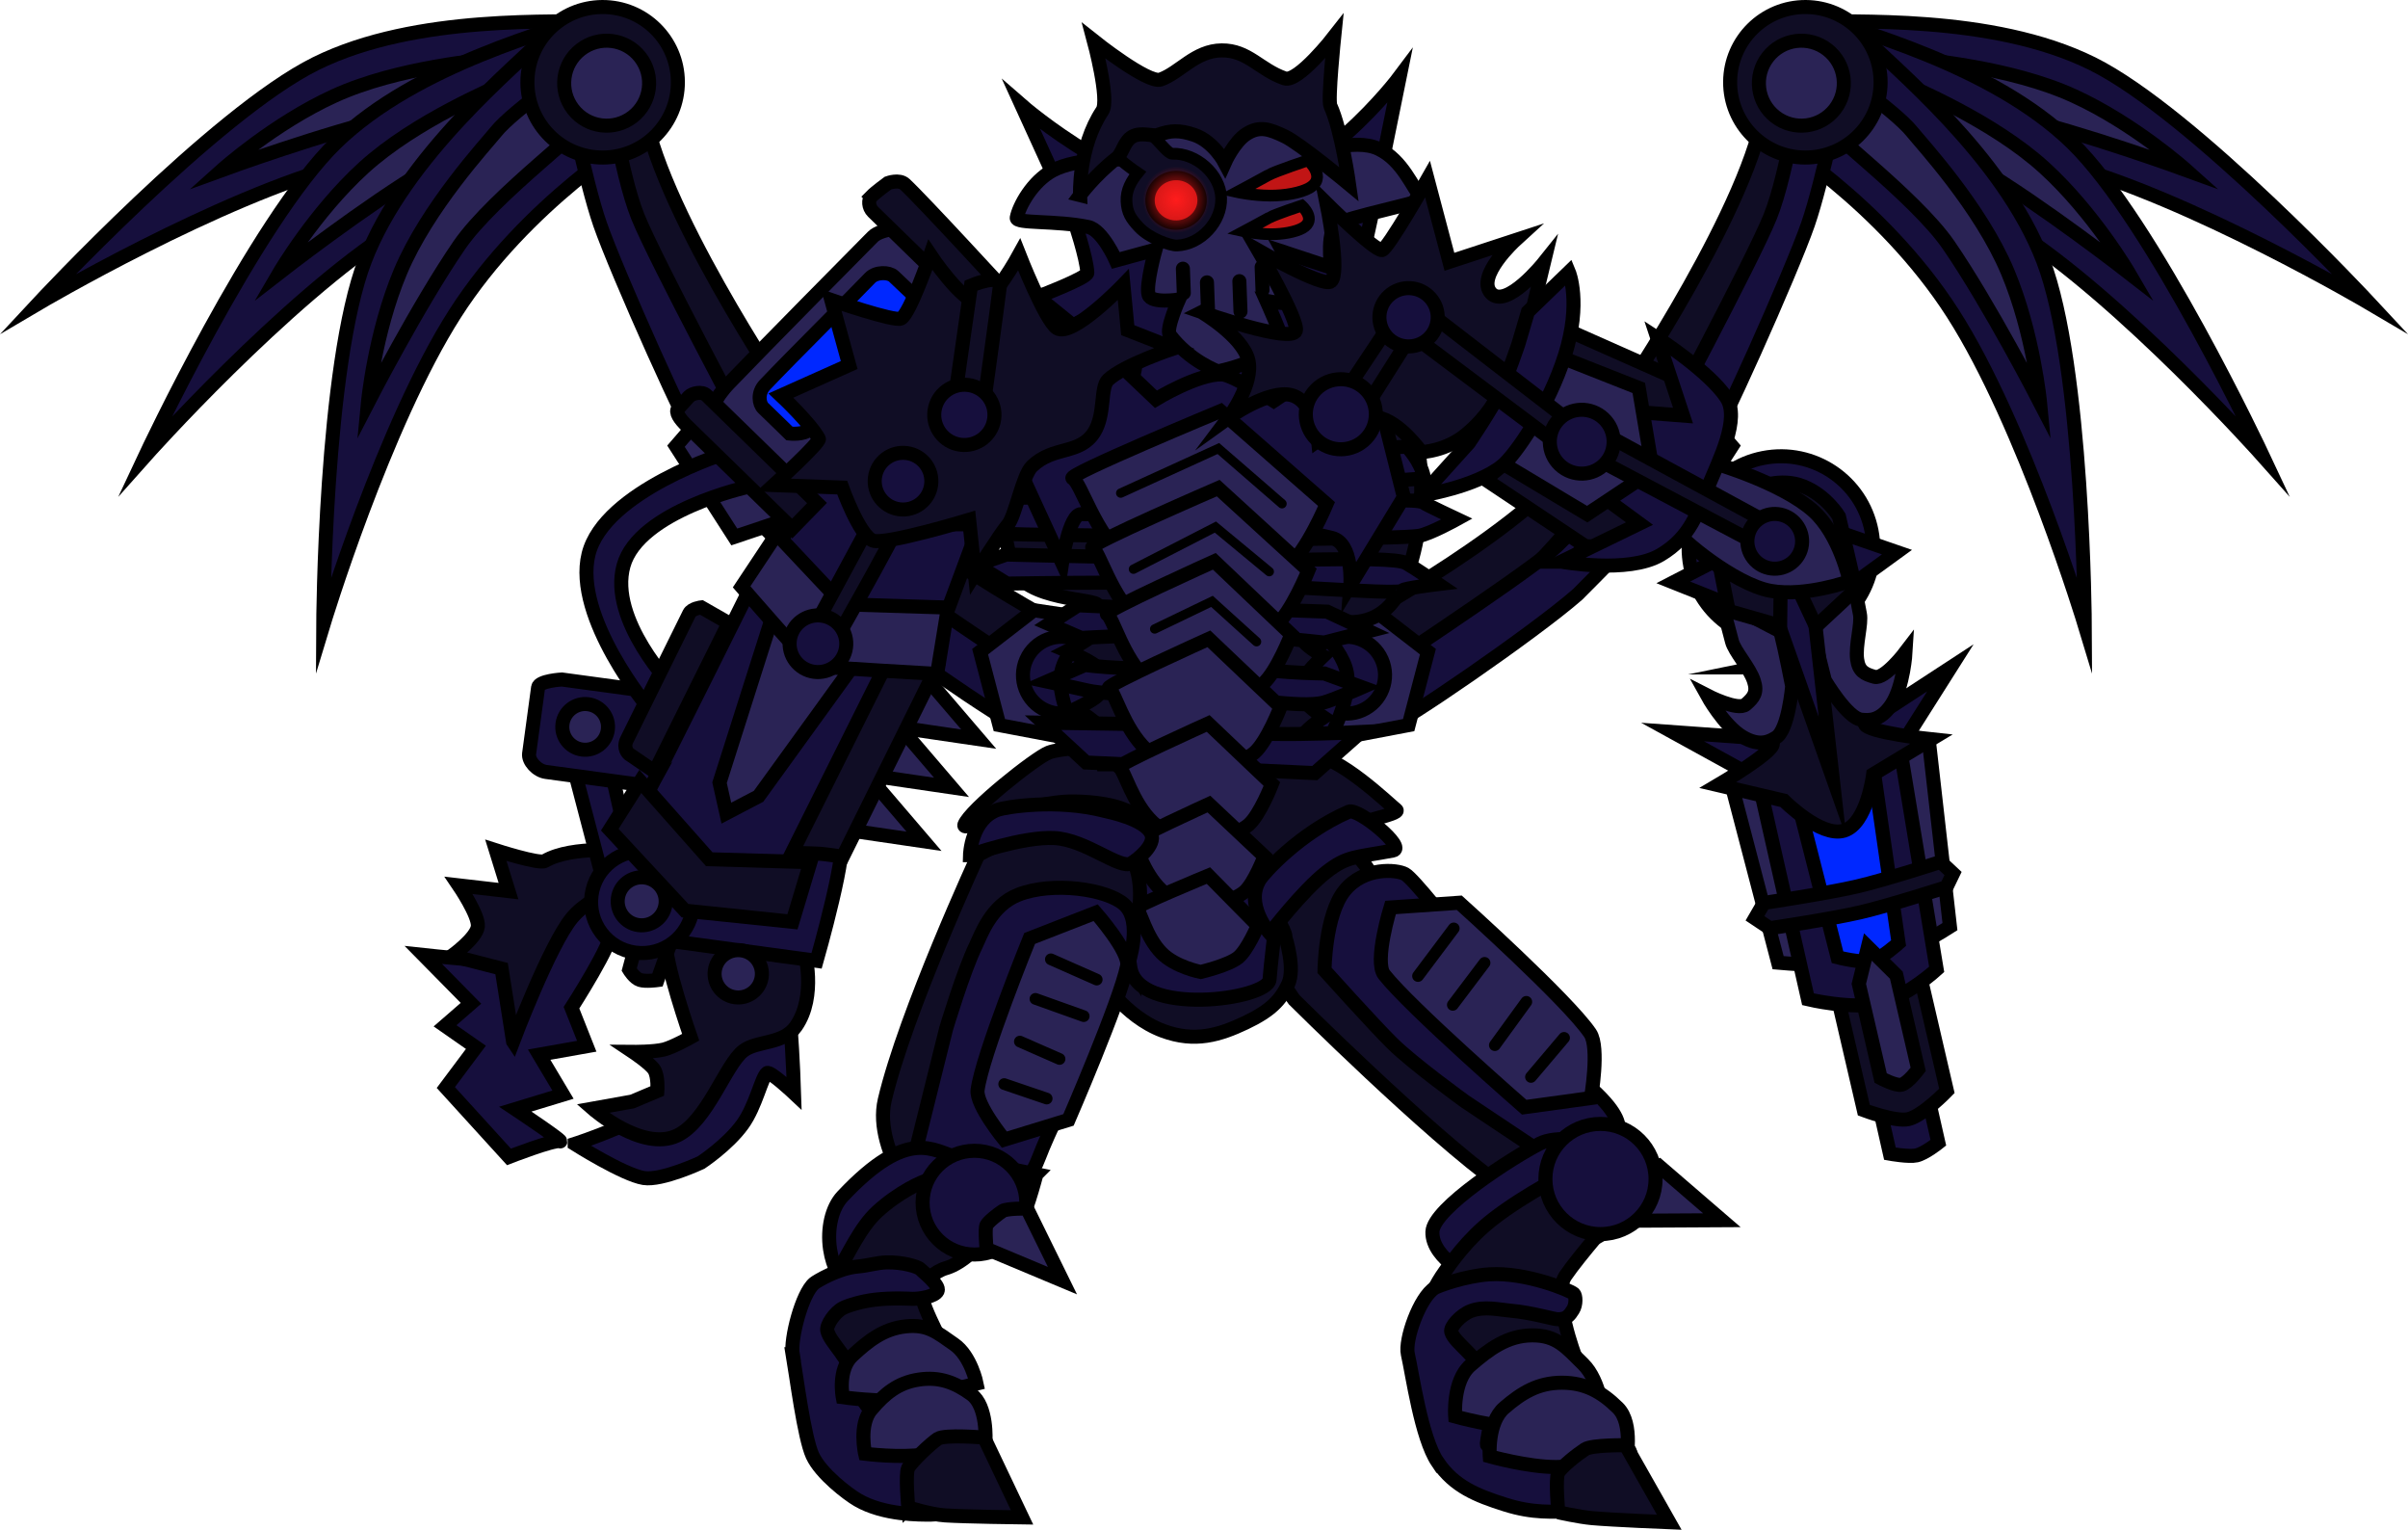 <svg version="1.1" xmlns="http://www.w3.org/2000/svg" xmlns:xlink="http://www.w3.org/1999/xlink" width="257.363" height="163.451" viewBox="0,0,257.363,163.451"><defs><radialGradient cx="236.188" cy="124.883" r="3.561" gradientUnits="userSpaceOnUse" id="color-1"><stop offset="0" stop-color="#ff1c1c"/><stop offset="1" stop-color="#ff1c1c" stop-opacity="0"/></radialGradient></defs><g transform="translate(-110.485,-103.542)"><g data-paper-data="{&quot;isPaintingLayer&quot;:true}" fill-rule="nonzero" stroke="#000000" stroke-linejoin="miter" stroke-miterlimit="10" stroke-dasharray="" stroke-dashoffset="0" style="mix-blend-mode: normal"><g><g><path d="M227.663,146.547l-0.004,-6.219l-6.278,-5.079c0,0 5.334,-2.014 5.314,-2.558c-0.059,-1.591 -1.419,-5.622 -1.419,-5.622l-5.609,-12.29c0,0 11.934,10.418 21.697,9.681c9.762,-0.737 18.724,-12.734 18.724,-12.734l-3.077,15.149l-1.249,5.736l3.989,1.85c0,0 -4.397,3.54 -4.347,4.883c0.078,2.099 0.909,6.14 0.909,6.14c0,0 -10.108,1.888 -15.219,2.078c-4.296,0.159 -13.43,-1.015 -13.43,-1.015z" fill="#160f3d" stroke-width="1.5" stroke-linecap="butt"/><path d="M247.59,130.433c0,0 2.126,3.882 1.812,5.061c-0.23,0.861 -3.557,0.2 -3.557,0.2c0,0 1.821,4.049 1.644,4.252c-2.082,2.384 -6.83,3.274 -6.83,3.274c0,0 -3.012,-1.064 -5.15,-3.892c-0.447,-0.592 0.975,-3.781 0.975,-3.781c0,0 -2.974,0.466 -3.244,-0.51c-0.304,-1.102 0.742,-4.826 0.742,-4.826l-4.231,1.158c0,0 -1.437,-3.255 -2.948,-3.572c-3.433,-0.721 -7.771,-0.34 -7.65,-0.991c0.231,-1.241 1.678,-3.884 3.847,-5.046c2.683,-1.437 7.68,-1.174 7.68,-1.174c0,0 4.727,-4.421 10.402,-4.666c5.675,-0.245 9.504,4.094 9.504,4.094c0,0 4.614,-1.806 7.228,-0.575c2.614,1.231 3.663,4.239 4.667,5.323c0.298,0.322 -4.766,1.244 -8.839,2.529c-1.512,0.477 -0.884,4.848 -0.884,4.848z" fill="#2a2355" stroke-width="1.5" stroke-linecap="butt"/><path d="M246.031,122.264c0.819,-0.46 4.265,-1.591 4.265,-1.591c0,0 2.088,1.854 0.11,2.964c-0.906,0.508 -2.589,0.813 -4.155,0.807c-1.854,-0.007 -3.541,-0.38 -3.541,-0.38c0,0 2.298,-1.225 3.321,-1.799z" data-paper-data="{&quot;index&quot;:null}" fill="#c11515" stroke-width="1.25" stroke-linecap="butt"/><path d="M237.007,134.84l-0.096,-2.591" fill="none" stroke-width="1.5" stroke-linecap="round"/><path d="M245.42,134.531l-0.091,-2.461" fill="none" stroke-width="1.5" stroke-linecap="round"/><path d="M243.067,136.821l-0.12,-3.238" fill="none" stroke-width="1.5" stroke-linecap="round"/><path d="M239.604,136.949l-0.12,-3.238" fill="none" stroke-width="1.5" stroke-linecap="round"/><path d="M229.782,119.877c0.107,-0.064 0.625,-1.282 1.381,-1.649c0.755,-0.366 2.076,-0.526 2.454,-0.211c0.83,0.691 1.701,1.968 2.164,1.95c2.543,-0.094 5.124,2.177 5.219,4.72c0.094,2.543 -2.182,4.995 -4.725,5.089c-0.722,0.027 -2.933,-0.757 -4.061,-1.955c-0.877,-0.932 -1.267,-1.555 -1.33,-2.759c-0.063,-1.204 0.522,-2.203 1.203,-3.04c0,0 -2.762,-1.869 -2.303,-2.146z" fill="#100d25" stroke-width="1.25" stroke-linecap="butt"/><path d="M233.402,125.049c-0.054,-1.462 1.146,-2.694 2.682,-2.751c1.535,-0.057 2.824,1.082 2.878,2.544c0.054,1.462 -1.146,2.694 -2.682,2.751c-1.535,0.057 -2.824,-1.082 -2.878,-2.544z" fill="#c11515" stroke-width="1" stroke-linecap="butt"/><path d="M246.146,126.801c0.664,-0.372 3.456,-1.289 3.456,-1.289c0,0 1.692,1.502 0.089,2.401c-0.734,0.412 -2.098,0.659 -3.366,0.654c-1.502,-0.006 -2.869,-0.308 -2.869,-0.308c0,0 1.861,-0.993 2.691,-1.458z" data-paper-data="{&quot;index&quot;:null}" fill="#c11515" stroke-width="1.25" stroke-linecap="butt"/><path d="M232.629,125.015c-0.073,-1.965 1.461,-3.618 3.427,-3.691c1.965,-0.073 3.618,1.461 3.691,3.427c0.073,1.965 -1.461,3.618 -3.427,3.691c-1.965,0.073 -3.618,-1.461 -3.691,-3.427z" fill="url(#color-1)" stroke-width="0" stroke-linecap="butt"/></g><path d="M225.921,124.393c0,0 -0.231,-5.088 2.386,-9.021c0.778,-1.169 -0.911,-7.457 -0.911,-7.457c0,0 5.785,4.604 7.139,4.123c2.071,-0.737 3.699,-3.086 6.519,-3.112c2.821,-0.026 4.05,2.062 6.728,2.99c1.435,0.497 5.303,-4.473 5.303,-4.473c0,0 -0.697,6.782 -0.408,7.413c1.185,2.584 1.998,8.38 1.998,8.38c0,0 -5.228,-4.341 -6.885,-5.13c-1.657,-0.789 -2.678,-1.123 -4.043,-0.278c-1.365,0.845 -2.361,3.099 -2.361,3.099c0,0 -1.191,-2.272 -3.267,-2.974c-1.555,-0.526 -2.523,-0.497 -3.909,0.012c-0.464,0.17 -1.775,-0.351 -2.694,0.169c-0.919,0.52 -1.037,1.798 -1.705,2.319c-2.34,1.823 -3.892,3.94 -3.892,3.94z" fill="#100d25" stroke-width="1.5" stroke-linecap="butt"/><path d="M253.976,146.933c-0.688,0.085 -2.806,-0.871 -2.806,-0.871c0,0 -1.237,-2.99 -1.172,-4.291c0.06,-1.2 1.547,-3.237 1.547,-3.237c0,0 1.642,-1.463 2.607,-1.521c0.843,-0.051 1.963,0.031 2.993,1.188c1.03,1.158 1.286,2.422 1.227,3.555c-0.08,1.529 -0.974,2.753 -1.727,3.64c-0.753,0.887 -1.88,1.439 -2.669,1.537z" data-paper-data="{&quot;index&quot;:null}" fill="#100d25" stroke-width="1.5" stroke-linecap="butt"/><path d="M225.189,145.746c-0.753,-0.853 -1.647,-2.031 -1.727,-3.502c-0.059,-1.091 0.197,-2.307 1.227,-3.421c1.03,-1.114 2.15,-1.193 2.993,-1.143c0.965,0.057 2.607,1.464 2.607,1.464c0,0 1.488,1.96 1.547,3.115c0.065,1.252 -1.172,4.129 -1.172,4.129c0,0 -2.118,0.92 -2.806,0.838c-0.79,-0.094 -1.916,-0.626 -2.669,-1.479z" fill="#100d25" stroke-width="1.5" stroke-linecap="butt"/></g><path d="" fill="#160f3d" stroke-width="1.5" stroke-linecap="butt"/><g data-paper-data="{&quot;index&quot;:null}" stroke-width="1.5" stroke-linecap="butt"><g><path d="M174.838,120.305c0,0 -13.676,-2.861 -27.347,0.729c-13.671,3.59 -32.945,14.956 -32.945,14.956c0,0 18.855,-20.276 29.678,-25.644c10.823,-5.368 25.98,-4.325 30.507,-4.588c0.59,-0.034 1.751,4.171 1.986,7.568c0.184,2.65 -1.879,6.979 -1.879,6.979z" data-paper-data="{&quot;index&quot;:null}" fill="#160f3d"/><path d="M175.306,115.61c0,0 -4.796,-0.125 -10.436,-0.262c-4.069,-0.099 -8.943,-0.103 -12.101,0.616c-7.534,1.716 -18.584,5.758 -18.584,5.758c0,0 5.543,-4.973 12.025,-7.934c6.834,-3.122 16.016,-3.837 17.696,-4.089c2.839,-0.425 11.521,0.784 11.521,0.784z" data-paper-data="{&quot;index&quot;:null}" fill="#2a2355"/></g><g><path d="M178.599,118.92c0,0 -13.896,1.456 -25.815,9.054c-11.92,7.598 -26.796,24.311 -26.796,24.311c0,0 11.754,-25.069 20.418,-33.488c8.664,-8.419 23.414,-12.06 27.645,-13.693c0.551,-0.213 2.942,3.436 4.204,6.598c0.985,2.467 0.344,7.219 0.344,7.219z" data-paper-data="{&quot;index&quot;:null}" fill="#160f3d"/><path d="M177.61,114.307c0,0 -4.605,1.348 -10.016,2.941c-3.905,1.15 -8.547,2.635 -11.333,4.285c-6.649,3.937 -15.935,11.164 -15.935,11.164c0,0 3.757,-6.429 9.024,-11.23c5.552,-5.061 14.076,-8.549 15.599,-9.303c2.573,-1.273 11.21,-2.775 11.21,-2.775z" data-paper-data="{&quot;index&quot;:null}" fill="#2a2355"/></g><g data-paper-data="{&quot;index&quot;:null}"><path d="M178.748,117.979c0,0 -11.997,7.161 -19.62,19.065c-7.623,11.903 -14.098,33.321 -14.098,33.321c0,0 0.13,-27.687 4.454,-38.968c4.323,-11.281 16.178,-20.783 19.33,-24.043c0.411,-0.425 4.114,1.882 6.588,4.22c1.93,1.824 3.346,6.406 3.346,6.406z" data-paper-data="{&quot;index&quot;:null}" fill="#160f3d"/><path d="M175.912,114.209c0,0 -3.612,3.158 -7.853,6.878c-3.06,2.684 -6.648,5.983 -8.483,8.652c-4.379,6.367 -9.767,16.827 -9.767,16.827c0,0 0.708,-7.413 3.469,-13.983c2.911,-6.926 9.18,-13.673 10.245,-14.997c1.8,-2.236 9.005,-7.229 9.005,-7.229z" data-paper-data="{&quot;index&quot;:null}" fill="#2a2355"/></g><g><path d="M174.904,111.335c0,0 3.856,-0.576 4.336,3.365c1.272,10.447 15.117,30.969 15.117,30.969c0,0 0.835,3.611 -1.213,5.179c-0.551,0.422 -3.236,-0.483 -3.687,-0.24c-0.607,0.327 -11.039,-16.196 -13.499,-31.938c-0.343,-2.196 -1.053,-7.336 -1.053,-7.336z" fill="#100d25"/><path d="M185.078,150.741c-0.5,0.167 -8.713,-18.188 -10.467,-23.26c-1.624,-4.695 -3.602,-14.758 -3.602,-14.758l4.243,-1.337c0,0 1.467,10.522 3.41,15.321c1.9,4.696 12.086,23.726 12.086,23.726c0,0 -1.369,0.409 -2.666,0.655c-1.061,0.201 -2.627,-0.473 -3.003,-0.348z" data-paper-data="{&quot;index&quot;:null}" fill="#160f3d"/></g><g><path d="M192.439,151.456c0,0 3.728,-3.524 5.797,-0.34c5.488,8.442 24.905,18.876 24.905,18.876c0,0 2.225,2.679 1.192,5.297c-0.278,0.703 -2.889,1.525 -3.16,2.012c-0.365,0.654 -15.189,-8.687 -23.909,-21.08c-1.216,-1.729 -4.825,-4.765 -4.825,-4.765z" fill="#100d25"/><path d="M219.065,180.888c-0.326,0.425 -15.256,-9.802 -19.837,-13.84c-0.253,-0.223 -10.485,-10.639 -10.485,-10.639l4.005,-5.117c0,0 5.769,8.167 9.416,11.227c3.568,2.993 20.005,13.849 20.005,13.849c0,0 -0.962,1.186 -1.933,2.184c-0.794,0.817 -0.912,1.998 -1.171,2.335z" data-paper-data="{&quot;index&quot;:null}" fill="#160f3d"/></g><g><path d="M203.357,143.347l-3.268,6.844c0,0 -1.649,-0.678 -2.08,-1.029c-0.431,-0.351 -1.534,-1.112 -1.727,-1.512c-0.193,-0.399 -0.365,-2.283 -0.365,-2.283z" fill="#160f3d"/><path d="M188.006,145.118l7.21,-1.929l6.234,9.696l-5.33,5.626l-7.155,2.401l-6.234,-9.696z" fill="#2a2355"/></g><path d="M174.939,120.373c-4.441,0.025 -8.06,-3.555 -8.085,-7.996c-0.025,-4.441 3.555,-8.06 7.996,-8.085c4.441,-0.025 8.06,3.555 8.085,7.996c0.025,4.441 -3.555,8.06 -7.996,8.085z" fill="#100d25"/><path d="M171.735,115.211c-1.536,-1.982 -1.175,-4.833 0.807,-6.369c1.982,-1.536 4.833,-1.175 6.369,0.807c1.536,1.982 1.175,4.833 -0.807,6.369c-1.982,1.536 -4.833,1.175 -6.369,-0.807z" fill="#2a2355"/><path d="M191.735,154.113c-1.382,-0.412 -2.395,-2.093 -1.983,-3.475c0.412,-1.382 1.866,-2.169 3.249,-1.757c1.382,0.412 2.169,1.866 1.757,3.249c-0.412,1.382 -1.64,2.395 -3.022,1.983z" fill="#160f3d"/><g><path d="M215.238,173.173l5.74,-4.432l9.269,1.392l-4.961,5.883l1.424,6.788l-9.414,-1.786z" fill="#2a2355"/><path d="M227.668,177.352c-0.921,2.07 -3.346,3.002 -5.416,2.081c-2.07,-0.921 -3.002,-3.346 -2.081,-5.416c0.921,-2.07 3.346,-3.002 5.416,-2.081c2.07,0.921 3.002,3.346 2.081,5.416z" fill="#160f3d"/><path d="M226.367,183.6c0,0 -3.053,-5.042 -2.471,-8.183c0.583,-3.141 5.063,-6.475 5.063,-6.475l6.19,0.921l0.217,14.764z" fill="#160f3d"/></g></g><g stroke-width="1.5" stroke-linecap="butt"><path d="M303.496,120.305c0,0 -2.063,-4.329 -1.879,-6.979c0.236,-3.396 1.396,-7.602 1.986,-7.568c4.527,0.262 19.684,-0.78 30.507,4.588c10.823,5.368 29.678,25.644 29.678,25.644c0,0 -19.273,-11.366 -32.945,-14.956c-13.671,-3.59 -27.347,-0.729 -27.347,-0.729z" data-paper-data="{&quot;index&quot;:null}" fill="#160f3d"/><path d="M302.907,110.484c0,0 8.683,-1.21 11.521,-0.784c1.68,0.252 10.862,0.968 17.696,4.089c6.482,2.961 12.025,7.934 12.025,7.934c0,0 -11.05,-4.043 -18.584,-5.758c-3.158,-0.719 -8.032,-0.715 -12.101,-0.616c-5.64,0.137 -10.436,0.262 -10.436,0.262z" data-paper-data="{&quot;index&quot;:null}" fill="#2a2355"/></g><g stroke-width="1.5" stroke-linecap="butt"><path d="M299.735,118.92c0,0 -0.641,-4.752 0.344,-7.219c1.263,-3.162 3.653,-6.811 4.204,-6.598c4.23,1.634 18.98,5.274 27.645,13.693c8.664,8.419 20.418,33.488 20.418,33.488c0,0 -14.876,-16.713 -26.796,-24.311c-11.92,-7.598 -25.815,-9.054 -25.815,-9.054z" data-paper-data="{&quot;index&quot;:null}" fill="#160f3d"/><path d="M302.176,109.389c0,0 8.637,1.502 11.21,2.775c1.523,0.753 10.047,4.242 15.599,9.303c5.267,4.801 9.024,11.23 9.024,11.23c0,0 -9.286,-7.227 -15.935,-11.164c-2.787,-1.65 -7.429,-3.136 -11.333,-4.285c-5.411,-1.593 -10.016,-2.941 -10.016,-2.941z" data-paper-data="{&quot;index&quot;:null}" fill="#2a2355"/></g><g data-paper-data="{&quot;index&quot;:null}" stroke-width="1.5" stroke-linecap="butt"><path d="M299.586,117.979c0,0 1.416,-4.582 3.346,-6.406c2.474,-2.338 6.177,-4.645 6.588,-4.22c3.152,3.26 15.006,12.762 19.33,24.043c4.323,11.281 4.454,38.968 4.454,38.968c0,0 -6.475,-21.417 -14.098,-33.321c-7.623,-11.903 -19.62,-19.065 -19.62,-19.065z" data-paper-data="{&quot;index&quot;:null}" fill="#160f3d"/><path d="M305.806,110.356c0,0 7.206,4.993 9.005,7.229c1.065,1.324 7.334,8.071 10.245,14.997c2.762,6.57 3.469,13.983 3.469,13.983c0,0 -5.388,-10.46 -9.767,-16.827c-1.835,-2.668 -5.423,-5.967 -8.483,-8.652c-4.241,-3.72 -7.853,-6.878 -7.853,-6.878z" data-paper-data="{&quot;index&quot;:null}" fill="#2a2355"/></g><g stroke-width="1.5" stroke-linecap="butt"><path d="M303.43,111.335c0,0 -0.71,5.14 -1.053,7.336c-2.459,15.741 -12.892,32.264 -13.499,31.938c-0.452,-0.243 -3.137,0.661 -3.687,0.24c-2.049,-1.568 -1.213,-5.179 -1.213,-5.179c0,0 13.845,-20.522 15.117,-30.969c0.48,-3.94 4.336,-3.365 4.336,-3.365z" fill="#100d25"/><path d="M293.257,150.741c-0.376,-0.125 -1.942,0.549 -3.003,0.348c-1.297,-0.246 -2.666,-0.655 -2.666,-0.655c0,0 10.186,-19.031 12.086,-23.726c1.942,-4.8 3.41,-15.321 3.41,-15.321l4.243,1.337c0,0 -1.978,10.062 -3.602,14.758c-1.754,5.072 -9.967,23.427 -10.467,23.26z" data-paper-data="{&quot;index&quot;:null}" fill="#160f3d"/></g><g stroke-width="1.5" stroke-linecap="butt"><path d="M285.896,151.456c0,0 -3.609,3.036 -4.825,4.765c-8.719,12.392 -23.544,21.733 -23.909,21.08c-0.271,-0.487 -2.882,-1.308 -3.16,-2.012c-1.034,-2.617 1.192,-5.297 1.192,-5.297c0,0 19.418,-10.434 24.905,-18.876c2.07,-3.184 5.797,0.34 5.797,0.34z" fill="#100d25"/><path d="M259.269,180.888c-0.258,-0.337 -0.376,-1.518 -1.171,-2.335c-0.971,-0.999 -1.933,-2.184 -1.933,-2.184c0,0 16.436,-10.856 20.005,-13.849c3.647,-3.06 9.416,-11.227 9.416,-11.227l4.005,5.117c0,0 -10.232,10.416 -10.485,10.639c-4.582,4.037 -19.511,14.264 -19.837,13.84z" data-paper-data="{&quot;index&quot;:null}" fill="#160f3d"/></g><g stroke-width="1.5" stroke-linecap="butt"><path d="M282.418,145.368c0,0 -0.172,1.884 -0.365,2.283c-0.193,0.399 -1.295,1.161 -1.727,1.512c-0.431,0.351 -2.08,1.029 -2.08,1.029l-3.268,-6.844z" fill="#160f3d"/><path d="M295.603,151.216l-6.234,9.696l-7.155,-2.401l-5.33,-5.626l6.234,-9.696l7.21,1.929z" fill="#2a2355"/></g><path d="M295.399,112.288c0.025,-4.441 3.644,-8.021 8.085,-7.996c4.441,0.025 8.021,3.644 7.996,8.085c-0.025,4.441 -3.644,8.021 -8.085,7.996c-4.441,-0.025 -8.021,-3.644 -7.996,-8.085z" fill="#100d25" stroke-width="1.5" stroke-linecap="butt"/><path d="M300.231,116.018c-1.982,-1.536 -2.343,-4.387 -0.807,-6.369c1.536,-1.982 4.387,-2.343 6.369,-0.807c1.982,1.536 2.343,4.387 0.807,6.369c-1.536,1.982 -4.387,2.343 -6.369,0.807z" fill="#2a2355" stroke-width="1.5" stroke-linecap="butt"/><path d="M283.578,152.13c-0.412,-1.382 0.374,-2.837 1.757,-3.249c1.382,-0.412 2.837,0.374 3.249,1.757c0.412,1.382 -0.601,3.063 -1.983,3.475c-1.382,0.412 -2.61,-0.601 -3.022,-1.983z" fill="#160f3d" stroke-width="1.5" stroke-linecap="butt"/><g stroke-width="1.5" stroke-linecap="butt"><path d="M261.04,181.017l-9.414,1.786l1.424,-6.788l-4.961,-5.883l9.269,-1.392l5.74,4.432z" fill="#2a2355"/><path d="M250.666,177.352c-0.921,-2.07 0.011,-4.495 2.081,-5.416c2.07,-0.921 4.495,0.011 5.416,2.081c0.921,2.07 -0.011,4.495 -2.081,5.416c-2.07,0.921 -4.495,-0.011 -5.416,-2.081z" fill="#160f3d"/><path d="M242.968,184.626l0.217,-14.764l6.19,-0.921c0,0 4.48,3.334 5.063,6.475c0.583,3.141 -2.471,8.183 -2.471,8.183z" fill="#160f3d"/></g><g><path d="M285.4,233.97c0,0 -1.062,-1.963 -1.033,-2.406c0.029,-0.443 0.719,-1.687 1.032,-2.148c0.314,-0.461 2.378,-1.301 2.378,-1.301l6.735,5.805z" fill="#2a2355" stroke-width="1.5" stroke-linecap="butt"/><g><path d="M250.265,193.596c0.451,-1.592 4.584,-0.21 6.503,2.927c1.388,2.269 0.456,4.656 0.554,4.504c2.46,-3.833 5.167,0.211 7.458,0.256c0.688,0.014 11.967,14.223 11.967,14.223l7.501,14.621c0,0 -1.058,3.39 -4.29,3.39c-1.044,0 -4.452,-0.058 -9.129,-3.397c-7.731,-5.519 -22.018,-19.75 -22.018,-19.75c0,0 -3.735,-5.039 -3.464,-8.601c0.271,-3.568 4.548,-6.865 4.918,-8.172z" fill="#100d25" stroke-width="1.5" stroke-linecap="butt"/><path d="M267.08,221.241c0,0 -5.513,-3.974 -7.789,-6.218c-1.999,-1.971 -7.244,-7.803 -7.244,-7.803c0,0 0.047,-5.906 2.132,-8.503c2.085,-2.598 5.614,-2.268 6.474,-1.783c1.778,1.004 14.521,18.42 18.955,22.089c6.762,5.595 2.627,6.537 2.627,6.537l-3.046,3.76z" fill="#160f3d" stroke-width="1.5" stroke-linecap="butt"/><path d="M268.334,240.306c0,0 -4.858,-2.142 -4.755,-5.155c0.086,-2.51 8.602,-7.952 11.462,-9.411c3.453,-1.761 13.1,1.693 12.471,2.839c-0.629,1.146 -3.381,5.298 -5.874,6.88c-2.623,1.665 -13.304,4.847 -13.304,4.847z" fill="#160f3d" stroke-width="1.5" stroke-linecap="butt"/><path d="M262.362,245.229c0,0 0.553,-3.061 2.557,-5.834c0.575,-0.796 2.305,-3.406 5.148,-5.609c3.54,-2.743 8.259,-5.078 8.259,-5.078l4.951,4.433c0,0 -4.022,4.57 -5.487,6.733c-1.445,2.135 1.076,8.68 1.076,8.68c0,0 -6.896,1.257 -9.926,0.647c-2.204,-0.444 -6.578,-3.971 -6.578,-3.971z" fill="#100d25" stroke-width="1.5" stroke-linecap="butt"/><path d="M264.139,259.771c-1.767,-2.608 -2.714,-9.505 -3.188,-11.552c-0.343,-1.481 1.241,-6.065 2.897,-7.075c0.29,-0.177 3.181,-1.273 5.827,-1.444c3.911,-0.252 8.644,1.73 9.02,2.078c0.214,0.198 0.271,1.14 -0.091,1.711c-0.362,0.571 -0.67,1.032 -1.636,1.011c-0.497,-0.011 -2.749,-0.716 -5.042,-0.915c-1.215,-0.105 -2.804,-0.508 -4.227,0.03c-1.107,0.419 -2.26,1.702 -2.109,2.242c0.345,1.236 3.165,2.766 4.001,5.514c0.869,2.859 -0.46,6.572 -0.145,6.572c1.696,0 9.44,0 13.646,0c1.623,0 1.687,0.834 1.687,1.161c0,0.147 -0.654,1.648 -1.728,3.105c-1.063,1.441 -2.538,2.838 -4.199,2.838c-2.54,0 -4.467,0.214 -7.504,-0.748c-3.038,-0.962 -5.439,-1.922 -7.206,-4.53z" fill="#160f3d" stroke-width="1.5" stroke-linecap="butt"/><path d="M267.654,249.415c1.948,-1.676 3.912,-3.193 6.615,-3.193c2.604,0 3.581,1.259 5.426,3.069c1.845,1.809 2.169,5.6 2.169,5.6c0,0 -7.253,1.2 -8.421,1.2c-3.164,0 -7.43,-1.2 -7.43,-1.2c0,0 -0.307,-3.799 1.641,-5.476z" fill="#2a2355" stroke-width="1.5" stroke-linecap="butt"/><path d="M275.656,229.515c0,-3.251 2.635,-5.886 5.886,-5.886c3.251,0 5.886,2.635 5.886,5.886c0,3.251 -2.635,5.886 -5.886,5.886c-3.251,0 -5.886,-2.635 -5.886,-5.886z" fill="#160f3d" stroke-width="1.5" stroke-linecap="butt"/><path d="M271.263,253.957c1.847,-1.59 3.593,-2.675 6.156,-2.675c2.47,0 4.22,0.959 5.969,2.675c1.749,1.716 0.855,5.813 0.855,5.813c0,0 -4.805,0.518 -7.49,0.518c-3,0 -7.046,-1.138 -7.046,-1.138c0,0 -0.291,-3.603 1.556,-5.193z" fill="#2a2355" stroke-width="1.5" stroke-linecap="butt"/><path d="M277.032,265.124c0,0 -0.335,-3.57 -0.013,-4.207c0.322,-0.637 2.124,-2.042 2.877,-2.526c0.753,-0.484 4.334,-0.427 4.334,-0.427l4.662,8.226c0,0 -6.046,-0.241 -8.236,-0.438c-1.453,-0.131 -3.624,-0.628 -3.624,-0.628z" fill="#100d25" stroke-width="1.5" stroke-linecap="butt"/><g data-paper-data="{&quot;index&quot;:null}"><path d="M273.388,221.845c0,0 -12.158,-10.605 -14.96,-14.164c-1.112,-1.412 0.673,-7.177 0.673,-7.177l7.348,-0.507c0,0 11.601,10.411 13.988,13.949c1.032,1.531 0.084,6.917 0.084,6.917z" fill="#2a2355" stroke-width="1.5" stroke-linecap="butt"/><path d="M262.04,207.828l3.82,-5.089" fill="none" stroke-width="1.25" stroke-linecap="round"/><path d="M269.152,206.42l-3.393,4.49" fill="none" stroke-width="1.25" stroke-linecap="round"/><path d="M274.113,218.611l3.537,-4.176" fill="none" stroke-width="1.25" stroke-linecap="round"/><path d="M270.251,215.216l3.364,-4.631" fill="none" stroke-width="1.25" stroke-linecap="round"/></g></g></g><path d="M227.902,204.019c0.76,-1.591 2.386,-2.565 2.204,-3.852c-0.246,-1.744 0.594,-3.784 0.933,-4.447c0.246,-0.481 1.13,-0.735 1.595,-1.314c0.578,-0.72 0.335,-2.115 0.204,-2.279c-0.239,-0.3 9.514,-0.961 13.663,0.63c1.724,0.661 0.228,4.463 0.228,4.463c0,0 -0.37,-0.089 -0.341,3.004c0.007,0.734 1.456,2.558 1.487,3.427c0.005,0.144 1.074,3.362 0.282,5.054c-0.792,1.692 -1.848,2.826 -4.577,4.12c-2.729,1.294 -5.383,2.132 -8.806,0.858c-4.173,-1.553 -6.678,-5.736 -6.678,-5.736c0,0 -0.946,-2.351 -0.193,-3.927z" fill="#100d25" stroke-width="1.5" stroke-linecap="butt"/><path d="M231.296,206.886c-0.277,-1.968 -1.458,-9.213 -0.58,-10.617c2.083,-3.329 1.784,-5.041 1.784,-5.041l11.755,-0.768c0,0 2.418,2.37 2.705,5.534c0.348,3.836 -0.533,8.84 -0.787,12.2c-0.163,2.167 -14.126,4.032 -14.878,-1.309z" fill="#160f3d" stroke-width="1.5" stroke-linecap="butt"/><path d="M232.115,195.72c0.237,-0.481 1.088,-0.735 1.535,-1.314c0.556,-0.72 0.322,-2.115 0.196,-2.279c-0.326,-0.425 -1.658,-1.565 -3.561,-2.229c-2.079,-0.726 -4.95,-0.768 -6.003,-0.695c-2.765,0.19 -5.357,1.126 -5.281,0.812c0.034,-0.142 -5.76,2.518 -5.445,1.654c0.584,-1.601 7.603,-7.167 9.012,-7.712c1.238,-0.48 4.883,-0.647 6.438,-0.656c4.486,-0.026 8.228,5.425 8.393,5.443c0.671,0.076 3.488,-2.441 6.792,-3.757c2.088,-0.832 4.37,-0.64 6.43,-0.734c2.829,-0.129 8.39,5.265 9.097,5.816c0.624,0.487 -5.057,1.408 -6.48,2.422c-2.88,2.053 -6.022,4.729 -6.022,4.729c0,0 -15.427,-0.837 -15.101,-1.5z" fill="#100d25" stroke-width="1.5" stroke-linecap="butt"/><path d="M228.436,185.202c0,0 -0.148,-1.449 -0.318,-3.803c-0.031,-0.434 -2.636,-2.141 -2.636,-2.141c0,0 2.485,-1.182 2.457,-1.629c-0.092,-1.494 -0.178,-1.122 -0.239,-2.717c-0.02,-0.513 -3.136,-1.813 -3.136,-1.813c0,0 3.058,-1.526 3.051,-2.174c-0.004,-0.401 0.175,-2.405 0.175,-2.723c0,-0.711 -7.814,-0.477 -9.03,-4.048c-1.216,-3.571 -2.308,-11.694 1.544,-18.08c3.853,-6.386 9.833,1.692 9.833,1.692l20.663,-1.104c0,0 7.937,-4.463 9.747,-0.819c1.81,3.644 3.057,12.855 -0.105,20.141c-3.162,7.287 -10.714,2.312 -10.714,3.118c0,1.038 -0.002,1.49 -0.005,2.726c-0.001,0.566 2.172,1.814 2.172,1.814c0,0 -2.182,2.09 -2.184,2.722c-0.002,0.556 -0.063,1.105 -0.007,1.634c0.081,0.767 2.24,2.194 2.24,2.194c0,0 -2.258,1.516 -2.261,2.158c-0.01,1.74 -0.017,2.852 -0.017,2.852z" fill="#100d25" stroke-width="1.5" stroke-linecap="butt"/><path d="M239.594,152.33c3.762,-0.15 21.263,-1.064 21.263,-1.064c0,0 1.496,1.568 1.804,3.263c0.115,0.633 -22.366,0.451 -22.366,1.183c0,0.262 0.399,1.755 0.395,2.078c-0.008,0.655 20.718,-1.491 21.949,-0.534c0.267,0.208 3.556,1.75 3.556,1.75c0,0 -2.857,1.583 -4.035,1.786c-2.277,0.392 -21.466,0.207 -21.577,0.849c-0.107,0.62 -0.17,0.739 0.902,1.466c1.144,0.776 17.57,-0.385 19.287,0.603c1.03,0.593 3.439,2.239 3.439,2.239c0,0 -3.801,0.456 -3.809,0.675c-0.024,0.636 -18.818,-1.078 -18.834,-0.366c-0.01,0.439 -1.798,1.894 0.135,2.107c2.623,0.289 10.622,0.526 10.622,0.526l4.447,2.085l-4.759,1.222c0,0 -10.138,-1.138 -10.316,-0.623c-0.118,0.34 -1.868,2.214 0.24,2.874c3.128,0.98 10.102,1.056 10.102,1.056l4.029,1.472c0,0 -2.966,1.311 -4.122,1.628c-2.448,0.67 -9.419,-0.741 -9.476,-0.224c-0.115,1.037 -1.334,2.15 -0.501,3.004c1.024,1.05 13.991,0.373 13.991,0.373l-4.957,4.387l-24.436,-1.131l-4.603,-4.257l14.836,0.221c0,0 1.024,-1.683 0.99,-2.859c-0.014,-0.484 -8.268,-0.15 -11.09,-0.804c-1.063,-0.246 -4.309,-0.949 -4.309,-0.949l4.047,-1.771c0,0 6.777,0.902 10.423,-0.189c2.224,-0.665 1.313,-2.078 1.234,-2.693c-0.09,-0.696 -12.048,-0.01 -12.048,-0.01l-3.445,-1.485l3.104,-2l12.462,0.555c0,0 0.052,-1.989 0.048,-2.625c-0.003,-0.596 -20.104,-0.25 -20.104,-0.25l-3.242,-1.999l3.18,-1.105c0,0 20.865,0.568 20.74,0.175c-0.033,-0.104 0.388,-1.917 -0.925,-2.004c-3.809,-0.252 -20.5,-0.204 -20.504,-0.466c-0.002,-0.119 -3.463,-1.808 -3.463,-1.808c0,0 3.239,-1.499 4.083,-1.776c2.634,-0.865 19.659,1.229 19.63,0.889c-0.011,-0.131 1.12,-2.041 -0.513,-2.201c-1.933,-0.189 -18.165,-0.515 -19.584,-1.166c-1.466,-0.672 -0.014,-3.058 -0.014,-3.058c0,0 17.515,1.133 22.094,0.95z" data-paper-data="{&quot;index&quot;:null}" fill="#160f3d" stroke-width="1.5" stroke-linecap="butt"/><path d="M246.205,203.269c0,0 -2.742,-3.101 -1.055,-5.772c0.407,-0.645 4.197,-4.932 9.496,-7.23c0.983,-0.426 6.207,3.869 4.715,4.152c-3.969,0.751 -4.878,0.546 -7.12,2.303c-2.603,2.04 -6.035,6.547 -6.035,6.547z" fill="#160f3d" stroke-width="1.5" stroke-linecap="butt"/><path d="M257.599,145.057l2.926,11.601l-5.715,9.4c0,0 0.338,-4.46 -1.971,-5.042c-8.227,-2.076 -21.212,-2.554 -26.795,-2.543c-1.304,0.003 -2.052,5.182 -2.052,5.182l-4.497,-9.786c0,0 5.348,-9.26 4.957,-9.547c-0.134,-0.098 6.046,-1.479 6.046,-1.479l3.527,3.354c0,0 4.481,-2.727 7.056,-2.652c1.114,0.032 5.539,2.827 5.539,2.827l4.744,-3.171z" fill="#160f3d" stroke-width="1.5" stroke-linecap="butt"/><path d="M252.265,157.4c0,0 -2.13,5.071 -4.139,6.675c-2.113,1.686 -8.243,3.206 -8.243,3.206c0,0 -5.647,-0.831 -8.84,-3.638c-3.654,-3.212 -4.969,-8.484 -5.93,-9.002c-0.646,-0.348 15.818,-7.181 15.818,-7.181z" fill="#2a2355" stroke-width="1.5" stroke-linecap="butt"/><path d="M250.322,164.5c0,0 -1.811,4.493 -3.52,5.913c-1.797,1.494 -7.01,2.841 -7.01,2.841c0,0 -4.803,-0.736 -7.519,-3.223c-3.108,-2.846 -4.226,-7.516 -5.044,-7.975c-0.549,-0.308 13.453,-6.362 13.453,-6.362z" fill="#2a2355" stroke-width="1.5" stroke-linecap="butt"/><path d="M248.493,171.335c0,0 -1.545,3.99 -3.003,5.251c-1.533,1.327 -5.981,2.523 -5.981,2.523c0,0 -4.098,-0.654 -6.415,-2.862c-2.651,-2.527 -3.605,-6.675 -4.303,-7.082c-0.469,-0.274 11.478,-5.65 11.478,-5.65z" fill="#2a2355" stroke-width="1.5" stroke-linecap="butt"/><path d="M247.345,179.08c0,0 -1.439,3.716 -2.797,4.89c-1.428,1.235 -5.57,2.349 -5.57,2.349c0,0 -3.816,-0.609 -5.974,-2.665c-2.469,-2.354 -3.358,-6.216 -4.007,-6.595c-0.436,-0.255 10.689,-5.261 10.689,-5.261z" fill="#2a2355" stroke-width="1.5" stroke-linecap="butt"/><path d="M246.423,187.318c0,0 -1.28,3.304 -2.487,4.349c-1.27,1.099 -4.953,2.089 -4.953,2.089c0,0 -3.394,-0.541 -5.312,-2.37c-2.196,-2.093 -2.986,-5.528 -3.564,-5.865c-0.388,-0.227 9.505,-4.679 9.505,-4.679z" fill="#2a2355" stroke-width="1.5" stroke-linecap="butt"/><path d="M245.628,195.042c0,0 -1.096,2.872 -2.139,3.784c-1.097,0.959 -4.288,1.834 -4.288,1.834c0,0 -2.946,-0.455 -4.619,-2.033c-1.914,-1.806 -2.614,-4.782 -3.117,-5.073c-0.338,-0.195 8.226,-4.101 8.226,-4.101z" fill="#2a2355" stroke-width="1.5" stroke-linecap="butt"/><path d="M230.265,156.228l10.434,-4.763l6.805,5.898" fill="none" stroke-width="1" stroke-linecap="round"/><path d="M231.626,164.357l8.76,-4.499l5.757,4.763" fill="none" stroke-width="1" stroke-linecap="round"/><path d="M233.894,170.746l6.125,-2.949l4.763,4.31" fill="none" stroke-width="1" stroke-linecap="round"/><g data-paper-data="{&quot;index&quot;:null}" stroke-width="1.5" stroke-linecap="butt"><g><path d="M158.134,219.74l3.215,-4.293l-3.299,-2.3l2.77,-2.404l-5.086,-5.162c0,0 9.537,1.039 12.523,0.76c0.623,-0.058 2.019,-6.278 3.266,-7.254c1.75,-1.371 3.427,2.535 4.194,4.027c0.47,0.914 -4.152,8.1 -4.152,8.1l1.63,4.115l-5.085,0.902l2.547,4.27l-5.097,1.551c0,0 5.542,3.689 4.746,3.441c-0.635,-0.198 -5.422,1.663 -5.422,1.663z" fill="#160f3d"/><path d="M165.322,214.828l-1.23,-7.794l-5.31,-1.363c0,0 2.649,-1.899 2.775,-3.147c0.122,-1.202 -2.047,-4.385 -2.047,-4.385l5.322,0.615l-1.352,-4.361c0,0 4.634,1.496 5.233,1.148c2.976,-1.731 8.966,-1.05 8.966,-1.05l2.088,2.882c0,0 -5.726,1.312 -8.15,4.242c-2.39,2.888 -6.294,13.214 -6.294,13.214z" fill="#100d25"/></g><g><path d="M171.908,225.769c0,0 7.896,-2.503 11.499,-5.726c7.053,-6.309 8.436,-15.019 10.087,-14.794c1.408,0.191 1.862,15.107 1.862,15.107c0,0 -2.558,-2.404 -2.887,-2.164c-0.591,0.431 -1.181,3.495 -2.622,5.492c-1.598,2.214 -4.433,4.074 -4.433,4.074c0,0 -4.192,1.962 -6.126,1.652c-2.179,-0.35 -7.38,-3.64 -7.38,-3.64z" fill="#160f3d"/><path d="M181.646,203.977c0.027,-0.334 8.504,-4.22 8.504,-4.22l6.288,5.338c0,0 1.386,4.858 -0.89,8.119c-1.356,1.943 -4.123,1.488 -5.602,2.6c-1.902,1.43 -3.86,7.543 -7.098,9.064c-3.745,1.759 -9.025,-2.882 -9.025,-2.882l4.236,-0.759l2.684,-1.13c0,0 0.116,-1.543 -0.337,-2.265c-0.417,-0.665 -2.283,-1.91 -2.283,-1.91c0,0 2.241,0.019 3.317,-0.252c0.973,-0.245 2.863,-1.306 2.863,-1.306c0,0 -2.842,-8.111 -2.655,-10.396z" fill="#100d25"/></g><g><path d="M179.681,199.844l3.648,1.132l-2.58,7.288c0,0 -1.255,0.173 -1.859,-0.015c-0.612,-0.19 -1.158,-1.101 -1.158,-1.101z" fill="#100d25"/><g><g><path d="M174.973,197.699l-3.676,-14.036l3.713,-1.329l3.033,13.409z" fill="#160f3d"/><path d="M167.034,184.075c0.171,-1.256 0.696,-5.128 0.963,-7.089c0.096,-0.706 2.539,-0.841 2.539,-0.841l13.112,1.781l-1.348,9.925c0,0 -10.95,-1.487 -13.461,-1.828c-0.976,-0.132 -1.909,-1.179 -1.805,-1.947z" fill="#160f3d"/><path d="M179.928,179.344c0,0 -8.219,-9.838 -6.54,-16.593c1.679,-6.755 14.841,-10.856 14.841,-10.856l2.207,3.668c0,0 -11.669,2.555 -13.305,8.402c-1.637,5.847 5.317,13.036 5.317,13.036z" fill="#160f3d"/><path d="M170.605,180.88c0.182,-1.337 1.413,-2.274 2.749,-2.092c1.337,0.182 2.274,1.413 2.092,2.749c-0.182,1.337 -1.413,2.274 -2.749,2.092c-1.337,-0.182 -2.274,-1.413 -2.092,-2.749z" fill="#2a2355"/></g><path d="M206.662,181.279c0,0 -0.704,-1.963 -0.615,-2.369c0.089,-0.406 0.902,-1.458 1.257,-1.839c0.355,-0.382 2.38,-0.867 2.38,-0.867l5.404,6.312z" fill="#2a2355"/><path d="M178.487,203.588l0.575,-4.236l17.311,-7.919c0,0 3.217,1.615 3.794,1.694c1.286,0.175 -2.406,13.079 -2.406,13.079z" fill="#160f3d"/><path d="M173.71,199.19c0.405,-2.983 3.152,-5.073 6.135,-4.668c2.983,0.405 5.073,3.152 4.668,6.135c-0.405,2.983 -3.152,5.073 -6.135,4.668c-2.983,-0.405 -5.073,-3.152 -4.668,-6.135z" fill="#160f3d"/><path d="M179.327,188.994c1.78,-3.33 11.944,-23.804 11.944,-23.804c0,0 14.608,7.691 16.211,7.753c0.612,0.023 -12.625,25.319 -12.625,25.319c0,0 -5.718,0.998 -8.783,-0.702c-4.538,-2.516 -6.991,-8.109 -6.747,-8.566z" fill="#160f3d"/><path d="M187.388,187.167l6.336,-19.908l10.29,4.158l-12.455,17.208l-3.442,1.799z" fill="#2a2355"/><path d="M180.46,185.987l-2.769,-1.889c0,0 -0.67,-0.589 -0.207,-1.519c1.72,-3.458 5.876,-11.897 6.673,-13.5c0.261,-0.524 1.284,-0.642 1.284,-0.642l2.919,1.669z" fill="#100d25"/><path d="M175.657,192.191l3.264,-5.158l7.368,8.317l10.811,0.314l-1.919,6.373l-11.486,-1.194z" fill="#100d25"/><path d="M186.882,207.251c0.188,-1.384 1.462,-2.353 2.846,-2.166c1.384,0.188 2.353,1.462 2.166,2.846c-0.188,1.384 -1.462,2.353 -2.846,2.166c-1.384,-0.188 -2.353,-1.462 -2.166,-2.846z" fill="#2a2355"/><path d="M200.814,192.196c0,0 -0.705,-1.963 -0.615,-2.369c0.089,-0.406 0.902,-1.458 1.257,-1.839c0.355,-0.382 2.38,-0.867 2.38,-0.867l5.404,6.312z" fill="#2a2355"/><path d="M203.754,186.431c0,0 -0.704,-1.963 -0.615,-2.369c0.089,-0.406 0.902,-1.458 1.257,-1.839c0.355,-0.382 2.38,-0.867 2.38,-0.867l5.404,6.312z" fill="#2a2355"/><path d="M200.557,195.087c0,0 -1.793,-0.304 -2.738,-0.338c-0.855,-0.031 -2.682,-0.094 -2.682,-0.094c0,0 8.806,-17.623 9.912,-19.846c0.362,-0.727 5.422,0.266 5.422,0.266z" fill="#100d25"/><path d="M176.526,199.5c0.191,-1.404 1.483,-2.387 2.887,-2.197c1.404,0.191 2.387,1.483 2.197,2.887c-0.191,1.404 -1.483,2.387 -2.887,2.197c-1.404,-0.191 -2.387,-1.483 -2.197,-2.887z" fill="#2a2355"/></g></g><g><g><g><path d="M200.529,170.971l-6.799,-8.541l4.155,-11.595l7.42,8.713l9.872,0.02l-4.492,12.104z" data-paper-data="{&quot;index&quot;:null}" fill="#160f3d"/><path d="M193.491,160.604l7.07,7.507l11.238,0.347l-1.156,7.09c0,0 -11.548,-0.656 -13.168,-0.837c-0.486,-0.054 -7.726,-8.469 -7.726,-8.469z" fill="#2a2355"/></g><path d="M197.867,169.884l7.456,-13.789c0,0 2.064,0.473 2.412,0.661c0.602,0.326 -8.085,15.422 -8.085,15.422z" fill="#100d25"/></g><path d="M194.904,171.915c0.225,-1.657 1.751,-2.818 3.408,-2.593c1.657,0.225 2.818,1.751 2.593,3.408c-0.225,1.657 -1.751,2.818 -3.408,2.593c-1.657,-0.225 -2.818,-1.751 -2.593,-3.408z" fill="#160f3d"/></g><g><path d="M186.503,147.458c0,0 0.258,-1.265 1.927,-2.998c4.469,-4.642 13.19,-13.445 15.339,-15.62c0.957,-0.968 3.934,-1.001 3.934,-1.001l6.84,7.723l-20.097,19.892z" fill="#2a2355"/><path d="M203.599,124.55c0.49,-0.503 1.792,-1.448 1.792,-1.448c0,0 1.195,-0.443 1.805,0.124c1.91,1.774 10.98,11.651 10.98,11.651l-2.653,2.722c0,0 -9.976,-9.722 -11.726,-11.428c-0.505,-0.492 -0.52,-1.29 -0.198,-1.62z" fill="#100d25"/><path d="M182.985,147.166c0.338,-0.347 0.907,-1.015 1.131,-1.245c0.372,-0.381 1.407,-0.601 1.87,-0.15c1.692,1.649 11.819,11.519 11.819,11.519l-2.653,2.722c0,0 -9.321,-9.084 -11.289,-11.002c-0.696,-0.679 -1.268,-1.444 -0.879,-1.843z" fill="#100d25"/><path d="M192.233,144.668c2.853,-3.01 9.665,-9.765 11.233,-11.419c0.65,-0.686 2.045,-0.644 2.532,-0.182c0.694,0.658 2.525,2.393 2.525,2.393c0,0 0.421,1.23 -0.823,2.768c-2.928,3.62 -9.311,9.731 -10.682,11.178c-0.6,0.633 -2.149,0.461 -2.149,0.461c0,0 -2.108,-2.065 -2.804,-2.724c-0.46,-0.436 -0.642,-1.62 0.168,-2.474z" fill="#0028ff"/><path d="M235.963,140.757c0,0 -5.371,1.777 -7.051,3.374c-0.857,0.814 -0.278,3.704 -1.494,5.613c-1.546,2.427 -4.33,1.399 -6.634,3.618c-1.022,0.985 -1.773,5.308 -2.582,6.247c-0.782,0.908 -3.524,5.262 -3.524,5.262l-0.613,-5.793c0,0 -8.979,2.721 -10.283,2.226c-1.461,-0.555 -3.288,-5.664 -3.288,-5.664l-7.311,-0.269c0,0 5.017,-4.586 4.822,-4.95c-0.87,-1.627 -4.054,-4.615 -4.054,-4.615l7.292,-3.261l-1.91,-6.945c0,0 6.749,2.329 7.448,1.977c0.949,-0.478 3.134,-6.804 3.134,-6.804c0,0 3.349,5.046 5.2,5.151c1.426,0.081 4.301,-5.183 4.301,-5.183c0,0 2.763,7.035 4.03,7.866c1.62,1.063 7.103,-4.655 7.103,-4.655l0.464,4.866z" fill="#100d25"/><path d="M212.423,146.903l1.841,-12.846c0,0 3.26,-1.383 3.088,0.032c-0.355,2.923 -1.794,13.194 -1.794,13.194z" fill="#100d25"/><path d="M210.364,147.436c0.239,-1.762 1.861,-2.996 3.623,-2.756c1.762,0.239 2.996,1.861 2.756,3.623c-0.239,1.762 -1.861,2.996 -3.623,2.756c-1.762,-0.239 -2.996,-1.861 -2.756,-3.623z" fill="#160f3d"/><path d="M203.999,154.546c0.225,-1.657 1.751,-2.818 3.408,-2.593c1.657,0.225 2.818,1.751 2.593,3.408c-0.225,1.657 -1.751,2.818 -3.408,2.593c-1.657,-0.225 -2.818,-1.751 -2.593,-3.408z" fill="#160f3d"/></g></g><path d="M244.919,202.439c0,0 -1.106,2.607 -2.097,3.411c-1.042,0.846 -4.01,1.544 -4.01,1.544c0,0 -2.697,-0.518 -4.184,-2.028c-1.701,-1.727 -2.245,-4.491 -2.699,-4.775c-0.304,-0.191 7.712,-3.497 7.712,-3.497z" fill="#2a2355" stroke-width="1.5" stroke-linecap="butt"/><g><g><path d="M223.404,192.227c2.639,0.214 5.421,2.127 6.589,2.051c1.576,-0.103 2.575,2.845 2.293,5.855c-0.212,2.262 -1.654,4.581 -1.316,5.534c0.236,0.667 -8.532,16.346 -8.532,16.346c0,0 -1.324,7.47 -3.725,9.526c-2.144,1.836 -8.85,2.223 -8.85,2.223c0,0 -6.145,-7.054 -4.816,-12.69c2.196,-9.317 9.979,-26.159 9.979,-26.159c0,0 5.083,-2.953 8.378,-2.685z" fill="#100d25" stroke-width="1.5" stroke-linecap="butt"/><path d="M211.605,213.461c0,0 1.848,-6.167 3.189,-8.914c0.525,-1.075 1.591,-4.264 4.544,-5.415c3.673,-1.431 9.458,-0.594 11.291,1.045c2.04,1.823 0.445,6.313 0.413,6.497c-0.33,1.896 -7.554,15.355 -9.493,20.473c-2.957,7.804 -8.699,1.064 -8.699,1.064c0,0 -0.999,-0.725 -1.606,-0.998c-0.81,-0.365 -2.822,-0.997 -2.822,-0.997z" fill="#160f3d" stroke-width="1.5" stroke-linecap="butt"/><path d="M221.254,229.018c0,0 -1.41,5.367 -1.973,5.262c-6.039,-1.125 -12.459,-0.125 -13.262,-0.178c-0.539,-0.036 -3.216,6.779 -4.641,6.734c-0.982,-0.031 -1.908,-1.991 -2.179,-3.827c-0.325,-2.201 0.192,-4.425 1.331,-5.637c7.124,-7.579 9.799,-4.766 12.102,-4.22c4.246,1.007 8.622,1.866 8.622,1.866z" data-paper-data="{&quot;index&quot;:null}" fill="#160f3d" stroke-width="1.5" stroke-linecap="butt"/><path d="M196.53,248.078c0,0 0.383,-3.624 3.412,-8.549c1.285,-2.089 2.478,-4.854 4.303,-6.527c2.25,-2.064 4.852,-3.285 5.544,-3.396c3.538,-0.569 5.003,2.414 5.429,2.773c1.203,1.014 0.162,3.96 0.162,3.96c0,0 -1.9,2.15 -3.771,2.693c-1.352,0.393 -2.346,1.544 -2.574,1.97c-0.626,1.166 1.888,5.381 3.302,8.551c1.263,2.832 1.415,4.713 1.415,4.713c0,0 -7.674,-1.48 -10.739,-1.73c-2.229,-0.181 -6.482,-4.458 -6.482,-4.458z" fill="#100d25" stroke-width="1.5" stroke-linecap="butt"/><path d="M195.205,248.236c-0.273,-1.587 0.989,-6.499 2.308,-7.581c0.231,-0.19 2.535,-1.606 4.644,-1.789c1.128,-0.098 2.043,-0.409 3.068,-0.439c1.806,-0.054 3.455,0.494 3.646,0.733c0.17,0.213 2.114,1.705 1.825,2.317c-0.289,0.612 -1.958,0.864 -2.728,0.841c-0.22,-0.007 -2.114,-0.122 -3.954,0.09c-1.482,0.171 -2.927,0.639 -3.433,0.896c-0.882,0.449 -1.801,1.823 -1.681,2.403c0.275,1.324 2.523,2.964 3.188,5.908c0.693,3.064 4.443,4.867 4.695,4.867c1.352,0 2.713,2.175 6.064,2.175c1.294,0 1.344,0.894 1.344,1.244c0,0.313 0,3.029 0,3.029c0,0 -1.561,2.447 -4.224,2.447c-1.107,0 -5.009,0.07 -7.819,-1.571c-1.065,-0.622 -3.936,-2.803 -4.826,-4.741c-0.891,-1.938 -1.742,-8.636 -2.119,-10.829z" fill="#160f3d" stroke-width="1.5" stroke-linecap="butt"/><path d="M201.599,248.377c1.624,-1.498 3.276,-2.871 5.716,-3.119c2.351,-0.239 3.333,0.662 5.143,1.916c1.81,1.254 2.406,4.206 2.406,4.206c0,0 -6.451,1.609 -7.505,1.717c-2.856,0.29 -6.803,-0.262 -6.803,-0.262c0,0 -0.581,-2.961 1.043,-4.458z" fill="#2a2355" stroke-width="1.5" stroke-linecap="butt"/><path d="M209.09,232.043c0,-3.061 2.481,-5.542 5.542,-5.542c3.061,0 5.542,2.481 5.542,5.542c0,3.061 -2.481,5.542 -5.542,5.542c-3.061,0 -5.542,-2.481 -5.542,-5.542z" fill="#160f3d" stroke-width="1.5" stroke-linecap="butt"/><path d="M203.636,254.108c1.414,-1.64 2.805,-2.824 5.058,-3.161c2.171,-0.325 3.835,0.288 5.598,1.566c1.763,1.278 1.517,4.996 1.517,4.996c0,0 -4.155,1.087 -6.515,1.44c-2.637,0.395 -6.343,-0.073 -6.343,-0.073c0,0 -0.73,-3.128 0.685,-4.769z" fill="#2a2355" stroke-width="1.5" stroke-linecap="butt"/><g><path d="M217.823,225.306c0,0 -3.053,-3.718 -2.855,-5.295c0.459,-3.645 5.561,-16.198 5.561,-16.198l7.061,-2.752c0,0 3.674,4.175 3.36,5.693c-0.791,3.826 -6.266,16.447 -6.266,16.447z" fill="#2a2355" stroke-width="1.5" stroke-linecap="butt"/><path d="M227.701,208.208l-4.902,-2.166" fill="none" stroke-width="1.25" stroke-linecap="round"/><path d="M221.15,210.27l5.161,1.843" fill="none" stroke-width="1.25" stroke-linecap="round"/><path d="M217.811,219.373l4.541,1.546" fill="none" stroke-width="1.25" stroke-linecap="round"/><path d="M219.488,214.832l4.239,1.859" fill="none" stroke-width="1.25" stroke-linecap="round"/></g><path d="M215.926,236.978c0,0 -0.201,-2.145 -0.008,-2.528c0.193,-0.383 1.276,-1.227 1.729,-1.518c0.453,-0.291 2.604,-0.257 2.604,-0.257l3.787,7.702z" fill="#2a2355" stroke-width="1.5" stroke-linecap="butt"/></g><path d="M207.559,264.607c0,0 -0.335,-3.57 -0.013,-4.207c0.322,-0.637 2.426,-2.647 3.18,-3.13c0.753,-0.484 4.939,-0.125 4.939,-0.125l4.057,8.528c0,0 -5.987,-0.073 -8.23,-0.214c-1.55,-0.097 -3.933,-0.852 -3.933,-0.852z" fill="#100d25" stroke-width="1.5" stroke-linecap="butt"/></g><path d="M214.157,194.912c0,0 0.095,-3.872 3.031,-4.867c0.709,-0.24 6.185,-1.212 11.426,0.157c0.306,0.08 4.215,0.847 4.909,2.428c0.528,1.204 -1.484,2.771 -2.132,3.152c-1.203,0.707 -4.825,-2.524 -8.227,-2.696c-3.402,-0.172 -9.006,1.826 -9.006,1.826z" fill="#160f3d" stroke-width="1.5" stroke-linecap="butt"/><g stroke-width="1.5" stroke-linecap="butt"><g><path d="M298.944,152.476c5.348,-1.042 10.527,2.449 11.569,7.796c1.042,5.348 -2.449,10.527 -7.796,11.569c-5.348,1.042 -10.527,-2.449 -11.569,-7.796c-1.042,-5.348 2.449,-10.527 7.796,-11.569z" fill="#160f3d"/><g><path d="M311.093,220.697l5.175,-1.172l1.385,6.116c0,0 -1.434,1.149 -2.332,1.352c-0.82,0.186 -2.844,-0.18 -2.844,-0.18z" fill="#160f3d"/><path d="M305.75,205.192l8.876,-2.061l3.94,16.968c0,0 -2.558,2.657 -4.114,3.019c-1.382,0.321 -4.762,-0.958 -4.762,-0.958z" fill="#100d25"/><path d="M316.656,182.851l2.236,19.702c0,0 -5.015,3.233 -8.028,3.865c-3.106,0.651 -10.336,-0.013 -10.336,-0.013l-4.82,-18.415z" fill="#2a2355"/><path d="M298.391,186.789l-9.145,-5.029l9.218,0.662l2.732,-14.708l9.655,12.462l8.088,-5.28l-5.391,8.511l3.925,23.712c0,0 -3.206,2.945 -6.141,3.627c-2.936,0.682 -7.611,-0.434 -7.611,-0.434z" fill="#160f3d"/><path d="M302.211,187.512l8.484,-1.97l2.707,18.767c0,0 -1.845,1.666 -2.86,1.902c-1.145,0.266 -3.666,-0.387 -3.666,-0.387z" fill="#0028ff"/><path d="M298.292,174.855l9.846,-2.015c0,0 1.159,5.665 1.647,8.049c0.186,0.909 7.103,1.639 7.103,1.639l-6.201,3.746c0,0 -0.649,5.296 -3.136,6.028c-2.487,0.732 -6.408,-3.22 -6.408,-3.22l-7.049,-1.653c0,0 6.045,-3.551 5.862,-4.442c-0.489,-2.391 -1.664,-8.132 -1.664,-8.132z" fill="#100d25"/><path d="M300.814,171.169c0.481,1.922 1.215,5.685 1.215,5.685c0,0 -0.409,4.712 -1.728,5.491c-0.548,0.324 -1.661,1.092 -3.632,-0.11c-1.971,-1.203 -3.725,-4.38 -3.725,-4.38c0,0 3.277,1.69 4.13,0.956c0.852,-0.734 1.264,-1.287 0.87,-2.502c-0.471,-1.452 -2.087,-3.179 -2.352,-4.239c-0.498,-1.989 -1.611,-5.875 -1.611,-5.875c0,0 1.643,-1.202 2.547,-1.406c0.774,-0.175 2.549,0.257 2.549,0.257c0,0 1.236,4.112 1.738,6.121z" data-paper-data="{&quot;index&quot;:null}" fill="#2a2355"/><path d="M309.152,208.667l0.97,-3.939l3.041,3.008l2.337,10.064c0,0 -1.092,1.477 -1.795,1.641c-0.625,0.145 -2.216,-0.709 -2.216,-0.709z" fill="#2a2355"/><path d="M303.097,164.302c0,0 1.416,-1.154 2.19,-1.33c0.904,-0.206 2.904,0.171 2.904,0.171c0,0 0.669,3.986 1.077,5.996c0.217,1.07 -0.497,3.325 -0.297,4.839c0.168,1.266 0.778,1.588 1.863,1.883c1.085,0.295 3.315,-2.642 3.315,-2.642c0,0 -0.214,3.623 -1.475,5.557c-1.26,1.934 -2.596,1.721 -3.23,1.664c-1.526,-0.135 -3.925,-4.211 -3.925,-4.211c0,0 -0.959,-3.712 -1.353,-5.654c-0.412,-2.03 -1.069,-6.273 -1.069,-6.273z" fill="#2a2355"/><path d="M294.369,163.161c0,0 2.686,-3.805 5.757,-4.1c3.071,-0.295 7.507,1.544 7.507,1.544l5.597,1.93l-4.412,3.205l-4.32,4.484l1.849,16.363l-5.477,-15.525l-5.609,-2.924l-5.938,-2.371z" fill="#160f3d"/><path d="M298.307,155.662c0,0 2.437,-1.151 4.919,-0.158c2.482,0.993 3.804,3.223 3.804,3.223l1.802,7.778l-4.272,3.977l-3.716,-7.947l-0.099,7.855l-5.495,-1.57c0,0 -1.592,-7.647 -1.516,-8.456c0.218,-2.315 4.573,-4.702 4.573,-4.702z" fill="#100d25"/><path d="M299.007,200.018c0,0 6.74,-1.015 9.95,-1.76c3.082,-0.716 8.939,-2.626 8.939,-2.626l1.329,1.243l-0.702,1.456c0,0 -6.08,1.962 -9.239,2.696c-3.137,0.728 -9.65,1.691 -9.65,1.691l-1.582,-1.055z" fill="#100d25"/></g></g><g><path d="M289.984,160.534c0.751,-1.333 4.041,-7.405 4.041,-7.405c0,0 6.9,2.031 10.239,4.986c2.853,2.525 3.897,7.523 3.897,7.523c0,0 -4.704,1.699 -8.42,1.038c-3.952,-0.703 -9.935,-5.827 -9.757,-6.142z" fill="#2a2355"/><g><path d="M279.915,161.889l-11.178,-7.448l8.174,-16.105l13.819,6.134c0,0 1.499,2.554 1.01,4.772c-0.445,2.019 -2.836,3.646 -3.7,5.037c-0.925,1.49 -0.446,4.99 -2.296,6.557c-1.732,1.467 -5.83,1.053 -5.83,1.053z" fill="#100d25"/><path d="M277.351,163.554l8.359,-4.068l-3.709,-2.723l-1.264,-6.154l4.078,-3.091l5.548,0.428l-2.745,-8.29c0,0 5.545,3.569 7.388,6.382c1.474,2.25 -0.774,6.623 -1.922,9.41c-1.148,2.787 -1.876,5.462 -5.126,7.385c-3.452,2.043 -10.607,0.721 -10.607,0.721z" fill="#160f3d"/><path d="M280.121,158.479l-8.927,-5.349l3.902,-5.671l1.544,-6.015l8.996,3.551l1.489,8.829z" fill="#2a2355"/></g></g><g><path d="M238.916,136.894c0,0 9.6,3.385 10.063,1.999c0.362,-1.083 -4.006,-8.59 -4.006,-8.59c0,0 6.923,3.967 7.749,3.315c1.072,-0.846 -0.454,-8.34 -0.454,-8.34c0,0 5.114,5.068 5.924,4.987c0.596,-0.059 4.868,-7.577 4.868,-7.577l2.337,8.828l7.031,-2.306c0,0 -4.223,3.855 -2.589,5.646c1.634,1.79 5.652,-3.239 5.652,-3.239l-1.442,5.975c0,0 -1.215,4.046 -2.456,6.428c-1.24,2.382 -2.172,4.051 -4.367,5.901c-2.194,1.85 -4.828,1.929 -4.828,1.929c0,0 -2.316,-3.302 -4.686,-3.712c-2.37,-0.41 -6.352,2.467 -6.352,2.467c0,0 -0.422,-4.231 -2.875,-4.85c-2.453,-0.619 -6.702,2.435 -6.702,2.435c0,0 2.761,-3.661 2.116,-6.202c-0.645,-2.54 -4.982,-5.094 -4.982,-5.094z" data-paper-data="{&quot;index&quot;:null}" fill="#100d25"/><path d="M254.673,149.869l-2.32,-1.625l6.671,-10.013l2.141,1.382z" fill="#100d25"/><path d="M251.17,150.476c-1.477,-1.447 -1.501,-3.817 -0.053,-5.294c1.447,-1.477 3.817,-1.501 5.294,-0.053c1.477,1.447 1.501,3.817 0.053,5.294c-1.447,1.477 -3.817,1.501 -5.294,0.053z" fill="#160f3d"/></g><path d="M271.023,153.314c-2.804,2.269 -8.611,3.173 -8.611,3.173l5.058,-5.609c0,0 2.485,-3.667 3.337,-5.459c0.815,-1.715 1.96,-5.116 1.96,-5.116l1.022,-3.449l4.377,-4.234c0,0 1.352,3.239 -0.413,8.847c-1.746,5.547 -5.336,10.719 -6.73,11.848z" fill="#160f3d"/><g><path d="M276.8,150.886l-14.454,-10.841l1.568,-2.554l15.078,11.63z" fill="#100d25"/><path d="M258.703,139.512c-1.144,-1.285 -1.029,-3.255 0.257,-4.398c1.285,-1.144 3.255,-1.029 4.398,0.257c1.144,1.285 1.029,3.255 -0.257,4.398c-1.285,1.144 -3.255,1.029 -4.398,-0.257z" fill="#160f3d"/></g><g><path d="M299.718,162.417l-18.614,-9.848l0.948,-2.612l18.06,9.811z" fill="#100d25"/><path d="M277.199,153.223c-1.373,-1.291 -1.439,-3.451 -0.148,-4.824c1.291,-1.373 3.451,-1.439 4.824,-0.148c1.373,1.291 1.439,3.451 0.148,4.824c-1.291,1.373 -3.451,1.439 -4.824,0.148z" fill="#160f3d"/></g><path d="M297.866,163.189c-0.998,-1.271 -0.777,-3.111 0.494,-4.109c1.271,-0.998 3.111,-0.777 4.109,0.494c0.998,1.271 0.777,3.111 -0.494,4.109c-1.271,0.998 -3.111,0.777 -4.109,-0.494z" fill="#160f3d"/></g></g></g></svg>